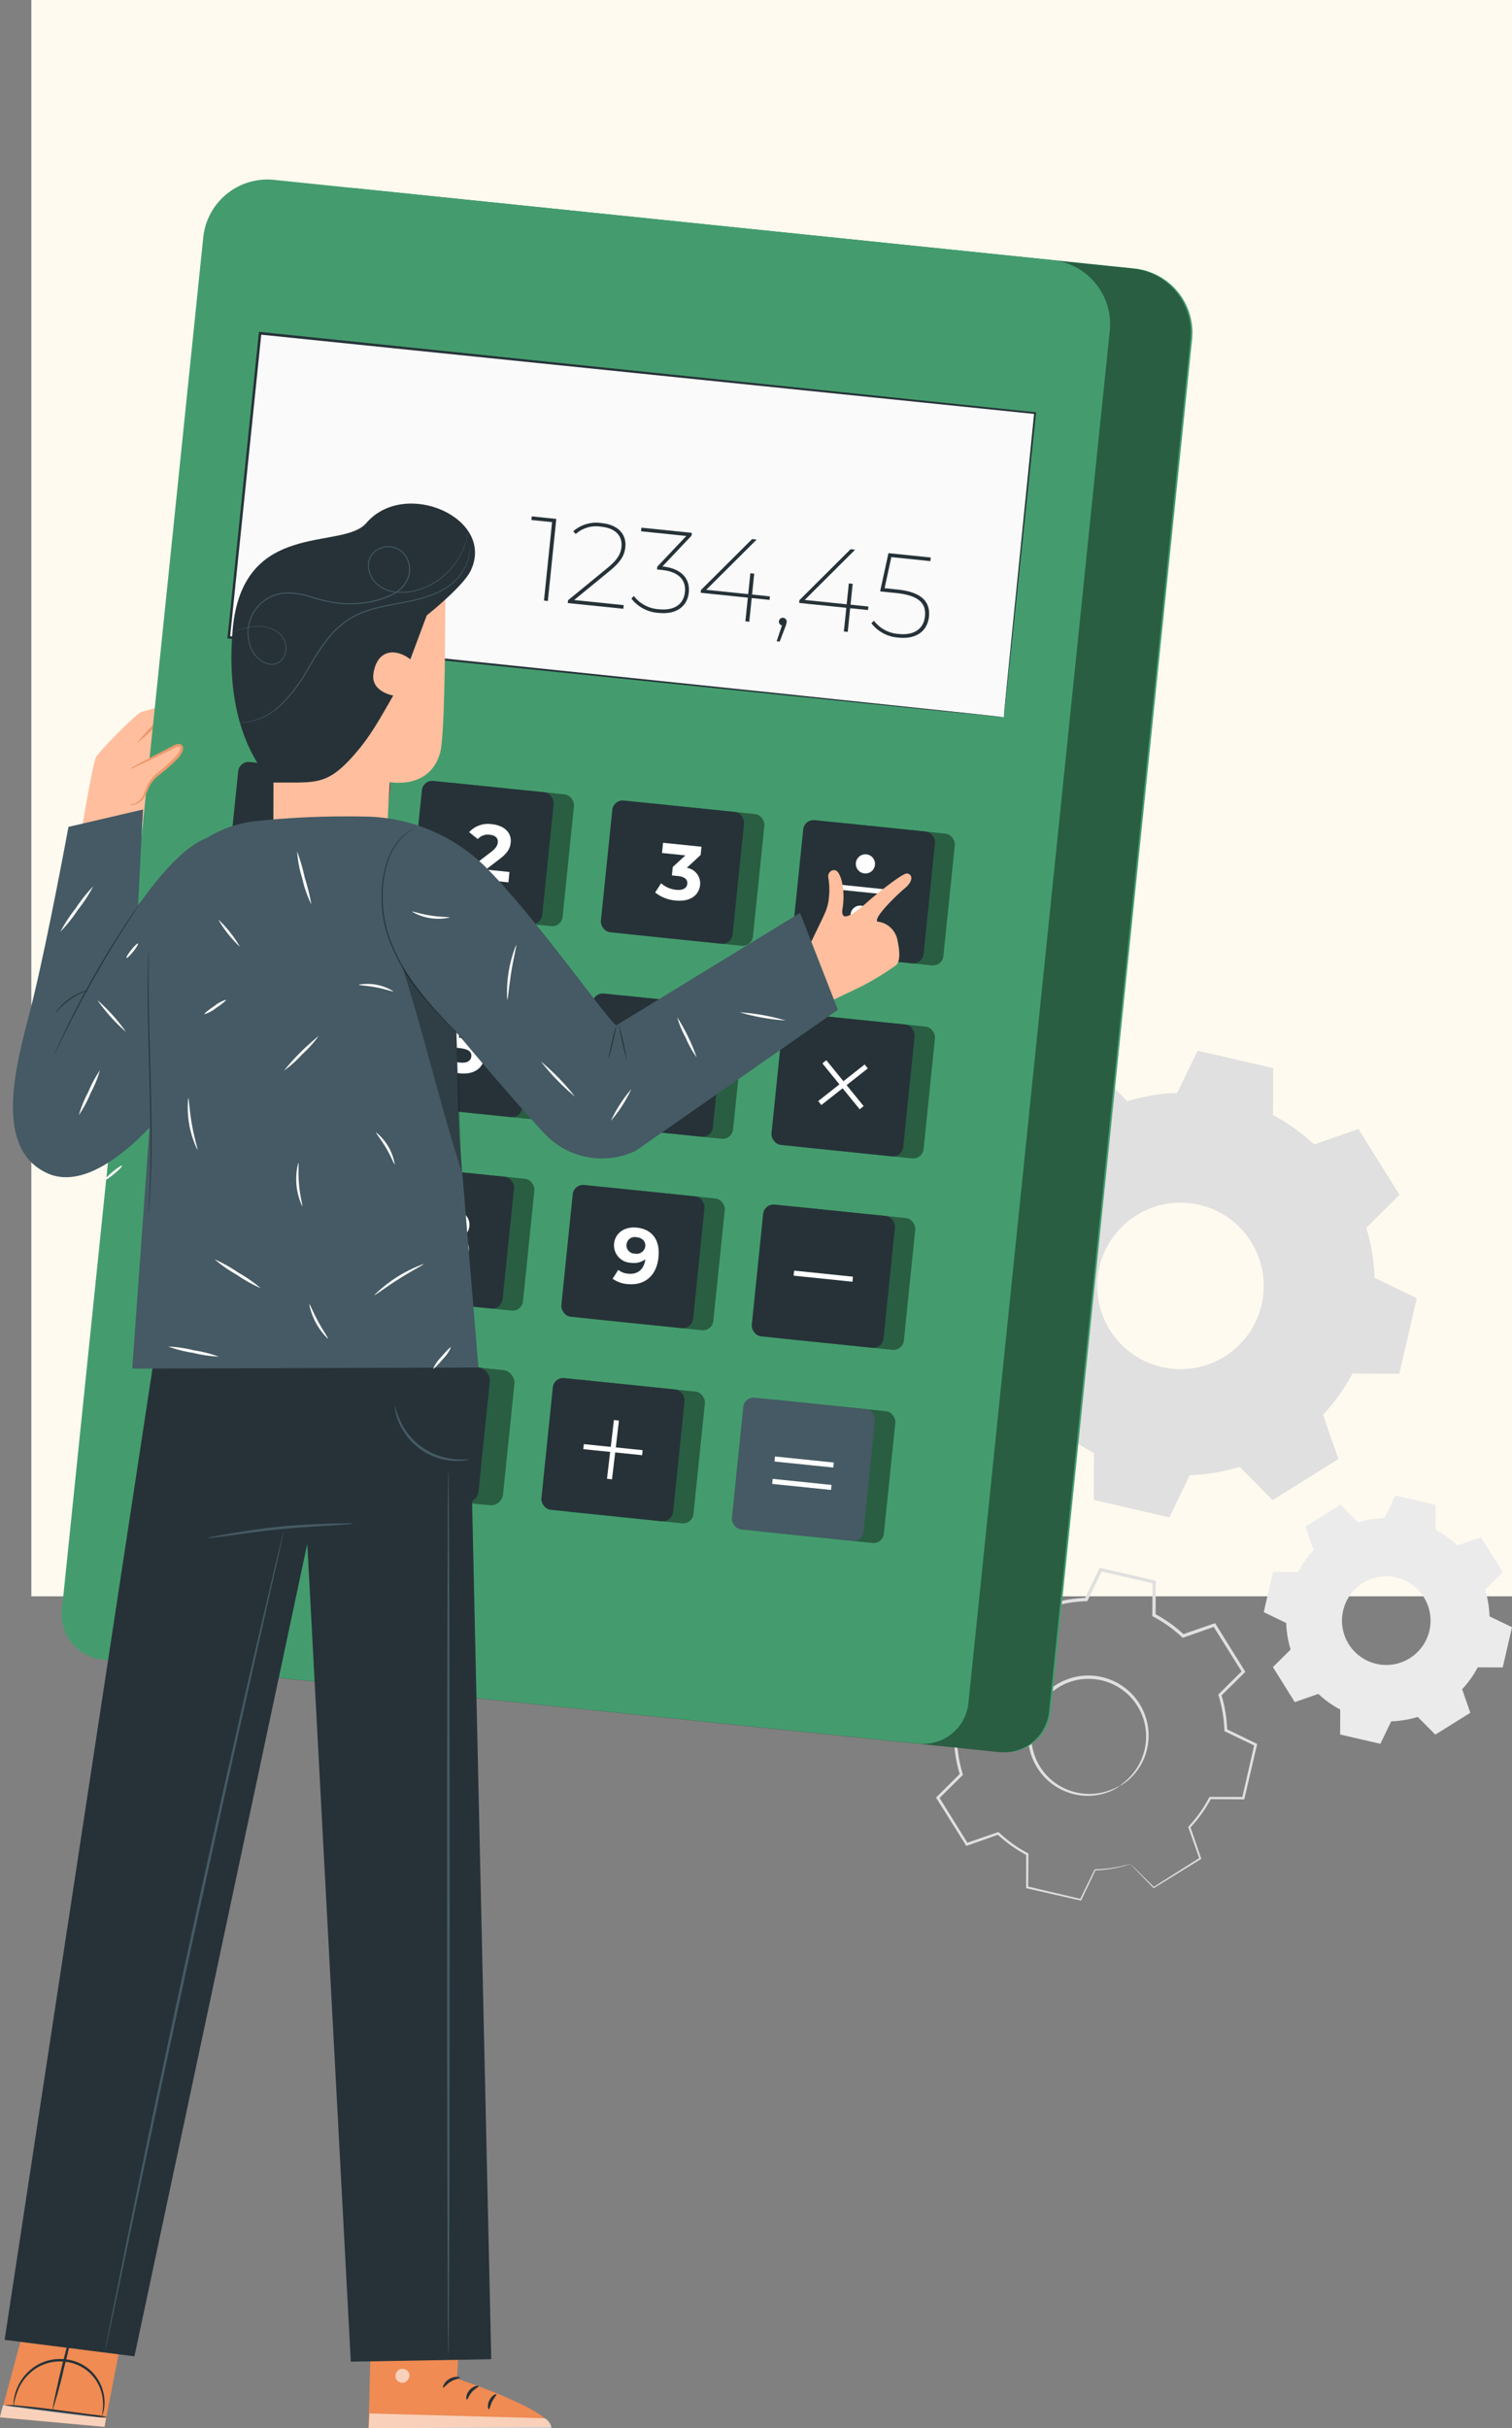 <svg xmlns="http://www.w3.org/2000/svg" width="301.244" height="483.711" viewBox="0 0 301.244 483.711">
  <rect x="0" y="0" width="301.244" height="483.711" fill="#808080" stroke="none"/>
  <g id="Grupo_980568" data-name="Grupo 980568" transform="translate(-1118.756 -24968.133)">
    <rect id="Rectángulo_306863" data-name="Rectángulo 306863" width="295" height="318" transform="translate(1125 24968.133)" fill="#fffaef"/>
    <g id="Grupo_960060" data-name="Grupo 960060" transform="translate(981.99 25046.02)">
      <g id="Background_Complete" data-name="Background Complete" transform="translate(320.828 131.421)">
        <g id="Grupo_959813" data-name="Grupo 959813">
          <g id="Grupo_959807" data-name="Grupo 959807">
            <g id="Grupo_959801" data-name="Grupo 959801" transform="translate(0 102.995)">
              <g id="Grupo_959788" data-name="Grupo 959788" transform="translate(0.358 0.386)">
                <g id="Grupo_959787" data-name="Grupo 959787">
                  <g id="Grupo_959786" data-name="Grupo 959786">
                    <g id="Grupo_959785" data-name="Grupo 959785">
                      <g id="Grupo_959784" data-name="Grupo 959784">
                        <path id="Trazado_631229" data-name="Trazado 631229" d="M361.975,264.436a26.874,26.874,0,0,1-7.03,1.171l-2.875,5.95-10.653-2.464.03-6.609a26.761,26.761,0,0,1-5.8-4.14l-6.238,2.175-5.79-9.276,4.692-4.65a26.722,26.722,0,0,1-1.17-7.032l-5.951-2.875,2.463-10.652,6.609.029a26.812,26.812,0,0,1,4.141-5.8l-2.175-6.238,9.276-5.792,4.65,4.693a26.757,26.757,0,0,1,7.031-1.171l2.876-5.951,10.653,2.464-.031,6.61a26.811,26.811,0,0,1,5.8,4.14l6.238-2.174,5.791,9.275-4.693,4.65a26.69,26.69,0,0,1,1.171,7.032l5.951,2.875-2.463,10.652-6.61-.03a26.819,26.819,0,0,1-4.14,5.8l2.174,6.237-9.275,5.79-4.651-4.691Zm-2.122-15.544a11.729,11.729,0,1,0-16.162-3.738A11.728,11.728,0,0,0,359.853,248.892Z" transform="translate(-321.186 -205.802)" fill="none"/>
                      </g>
                    </g>
                  </g>
                </g>
              </g>
              <g id="Grupo_959794" data-name="Grupo 959794" transform="translate(20.773 21.471)">
                <g id="Grupo_959793" data-name="Grupo 959793">
                  <g id="Grupo_959792" data-name="Grupo 959792">
                    <g id="Grupo_959791" data-name="Grupo 959791">
                      <g id="Grupo_959790" data-name="Grupo 959790">
                        <g id="Grupo_959789" data-name="Grupo 959789">
                          <path id="Trazado_631230" data-name="Trazado 631230" d="M359.853,248.892a8.855,8.855,0,0,1-2.584,1.331,11.673,11.673,0,0,1-7.862-.1,11.817,11.817,0,0,1-4.6-3.054,12.01,12.01,0,0,1-2.932-5.617,12.029,12.029,0,0,1,.574-6.972,11.967,11.967,0,0,1,12.093-7.55,12.02,12.02,0,0,1,6.518,2.546,12,12,0,0,1,3.759,5.1,11.812,11.812,0,0,1,.724,5.472,11.681,11.681,0,0,1-3.363,7.108,8.846,8.846,0,0,1-2.329,1.736c-.049-.067.873-.575,2.14-1.918a11.689,11.689,0,0,0,3.078-6.97,11.454,11.454,0,0,0-4.392-10.04,11.45,11.45,0,0,0-6.185-2.376,11.363,11.363,0,0,0-11.43,7.136,11.462,11.462,0,0,0-.58,6.6,11.461,11.461,0,0,0,7.091,8.355,11.693,11.693,0,0,0,7.614.3C358.952,249.425,359.814,248.819,359.853,248.892Z" transform="translate(-341.601 -226.887)" fill="#e0e0e0"/>
                        </g>
                      </g>
                    </g>
                  </g>
                </g>
              </g>
              <g id="Grupo_959800" data-name="Grupo 959800">
                <g id="Grupo_959799" data-name="Grupo 959799">
                  <g id="Grupo_959798" data-name="Grupo 959798">
                    <g id="Grupo_959797" data-name="Grupo 959797">
                      <g id="Grupo_959796" data-name="Grupo 959796">
                        <g id="Grupo_959795" data-name="Grupo 959795">
                          <path id="Trazado_631231" data-name="Trazado 631231" d="M361.975,264.436a2.38,2.38,0,0,1,.307.275c.221.213.517.5.9.87l3.522,3.47-.134-.015,9.241-5.844-.07.2c-.667-1.887-1.407-3.984-2.2-6.228l-.04-.112.083-.089a26.762,26.762,0,0,0,4.089-5.771l.061-.118h.135l6.609.011-.234.186c.768-3.356,1.583-6.918,2.439-10.657l.143.3-5.957-2.864-.151-.072-.006-.169a26.6,26.6,0,0,0-1.17-6.956l-.052-.167.125-.125L384.3,225.9l-.043.372c-1.823-2.911-3.788-6.05-5.8-9.268l.369.13-6.236,2.179-.182.064-.142-.132a26.648,26.648,0,0,0-5.736-4.085l-.174-.092v-.2c.008-2.07.017-4.328.026-6.609l.255.323-10.653-2.46.376-.181c-.908,1.88-1.887,3.909-2.874,5.952l-.089.184-.2.006a26.515,26.515,0,0,0-6.937,1.155h-.005c-.151-.037.337.086-.339-.084l-.005,0-.009-.009-.018-.018-.037-.037-.073-.074-.147-.148-.292-.295-.585-.59-1.166-1.177-2.318-2.34.417.048L332.4,214.3l.138-.392,2.172,6.239.066.189-.137.146a26.5,26.5,0,0,0-4.094,5.729l-.092.174h-.2l-6.609-.034.314-.248q-1.268,5.453-2.474,10.649l-.167-.349,5.947,2.883.165.08,0,.182a26.53,26.53,0,0,0,1.147,6.955l.052.169-.125.124-4.7,4.642.041-.347,5.77,9.287-.3-.107,6.243-2.159.139-.048.106.1a26.7,26.7,0,0,0,5.742,4.121l.119.063v.133c-.019,2.4-.036,4.565-.052,6.609l-.154-.2L352.1,271.41l-.17.082c1.163-2.37,2.118-4.313,2.913-5.932l.029-.06.065,0a27.8,27.8,0,0,0,5.316-.653l1.29-.311a2.623,2.623,0,0,1,.428-.1,3.493,3.493,0,0,1-.413.152c-.28.088-.7.221-1.279.365a25.908,25.908,0,0,1-5.335.762l.094-.061-2.836,5.969-.052.108-.118-.027-10.664-2.417-.154-.035v-.16c0-2.044.005-4.207.007-6.609l.118.2a27.031,27.031,0,0,1-5.865-4.159l.244.052-6.232,2.189-.194.068-.11-.175-5.808-9.264-.119-.189.159-.158,4.684-4.658-.073.293a27.037,27.037,0,0,1-1.194-7.108l.17.262-5.954-2.868-.223-.107.056-.242q1.2-5.2,2.453-10.654l.057-.249h.257l6.608.025-.289.173a27.111,27.111,0,0,1,4.188-5.876l-.071.334q-1.077-3.087-2.177-6.236l-.088-.252.226-.141,9.274-5.794.228-.142.189.191,2.318,2.339,1.166,1.177.585.59.293.295.146.148.073.074.037.037.018.018.009.009.005,0c-.676-.169-.187-.047-.337-.085h.005a27.126,27.126,0,0,1,7.113-1.183l-.291.189,2.877-5.95.116-.241.26.06,10.652,2.469.257.06,0,.263c-.011,2.281-.023,4.539-.034,6.609l-.173-.289a27.312,27.312,0,0,1,5.869,4.194l-.324-.069,6.24-2.167.237-.082.132.212c2.006,3.223,3.964,6.367,5.779,9.282l.127.2-.17.169-4.7,4.642.073-.291a27.083,27.083,0,0,1,1.171,7.108l-.157-.241c2.078,1.008,4.105,1.993,5.945,2.887l.192.092-.049.206c-.873,3.736-1.7,7.293-2.488,10.646l-.044.187h-.191l-6.609-.049.2-.117a27.053,27.053,0,0,1-4.192,5.835l.042-.2,2.149,6.246.045.13-.116.071-9.308,5.736-.074.046-.059-.061-3.41-3.52-.873-.918A3.39,3.39,0,0,1,361.975,264.436Z" transform="translate(-320.828 -205.416)" fill="#e0e0e0"/>
                        </g>
                      </g>
                    </g>
                  </g>
                </g>
              </g>
            </g>
            <g id="Grupo_959806" data-name="Grupo 959806" transform="translate(5.245)">
              <g id="Grupo_959805" data-name="Grupo 959805">
                <g id="Grupo_959804" data-name="Grupo 959804">
                  <g id="Grupo_959803" data-name="Grupo 959803">
                    <g id="Grupo_959802" data-name="Grupo 959802">
                      <path id="Trazado_631232" data-name="Trazado 631232" d="M383.746,185.324a37.917,37.917,0,0,1-9.941,1.655l-4.064,8.414-15.062-3.485.042-9.343a37.9,37.9,0,0,1-8.206-5.854l-8.821,3.074-8.185-13.114,6.633-6.575a37.86,37.86,0,0,1-1.655-9.943l-8.414-4.065,3.484-15.06,9.344.041a37.884,37.884,0,0,1,5.855-8.205l-3.075-8.82,13.115-8.188,6.575,6.635a37.8,37.8,0,0,1,9.941-1.655l4.066-8.415L390.44,105.9l-.043,9.345a38,38,0,0,1,8.2,5.853l8.82-3.073,8.187,13.115-6.634,6.574a37.815,37.815,0,0,1,1.655,9.943l8.415,4.065-3.484,15.061-9.345-.042a37.879,37.879,0,0,1-5.854,8.205l3.074,8.819-13.114,8.187-6.576-6.633Zm-3-21.977a16.584,16.584,0,1,0-22.85-5.286A16.585,16.585,0,0,0,380.745,163.347Z" transform="translate(-326.073 -102.421)" fill="#e0e0e0" fill-rule="evenodd"/>
                    </g>
                  </g>
                </g>
              </g>
            </g>
          </g>
          <g id="Grupo_959812" data-name="Grupo 959812" transform="translate(67.722 88.613)">
            <g id="Grupo_959811" data-name="Grupo 959811">
              <g id="Grupo_959810" data-name="Grupo 959810">
                <g id="Grupo_959809" data-name="Grupo 959809">
                  <g id="Grupo_959808" data-name="Grupo 959808">
                    <path id="Trazado_631233" data-name="Trazado 631233" d="M419.232,235.138a20.189,20.189,0,0,1-5.289.881l-2.162,4.476-8.013-1.854.022-4.971a20.143,20.143,0,0,1-4.365-3.114l-4.693,1.636-4.355-6.977,3.529-3.5a20.112,20.112,0,0,1-.88-5.29l-4.476-2.162,1.853-8.012,4.971.021a20.188,20.188,0,0,1,3.115-4.364l-1.636-4.692,6.977-4.357,3.5,3.53a20.1,20.1,0,0,1,5.289-.88l2.163-4.477,8.013,1.854-.023,4.971a20.2,20.2,0,0,1,4.365,3.114l4.692-1.635,4.356,6.977-3.53,3.5a20.115,20.115,0,0,1,.881,5.29l4.476,2.163-1.853,8.012-4.972-.022a20.157,20.157,0,0,1-3.114,4.365l1.635,4.692-6.976,4.355-3.5-3.529Zm-1.6-11.692a8.823,8.823,0,1,0-12.156-2.811A8.822,8.822,0,0,0,417.635,223.446Z" transform="translate(-388.55 -191.034)" fill="#ebebeb" fill-rule="evenodd"/>
                  </g>
                </g>
              </g>
            </g>
          </g>
        </g>
      </g>
      <g id="Character" transform="translate(136.765 -42.128)">
        <g id="Grupo_960049" data-name="Grupo 960049">
          <g id="Grupo_959815" data-name="Grupo 959815" transform="translate(15.703 103.481)">
            <path id="Trazado_631234" data-name="Trazado 631234" d="M152.355,161.176s2.743-16.429,3.4-17.68,8.228-8.931,9.12-9.09,12.831-3.905,12.17-2.043-9.033,4.375-9.033,4.375l-.795,1s7.155-2.328,8.934-2.269c1.638.055,1.929,1.756.65,2.246s-7.588,2.328-7.822,2.723,7.023-1.679,7.933-1.64c1.227.052,2.117,1.606.864,2.132-.739.311-7.754,1.921-7.754,1.921a61.643,61.643,0,0,1,6.515-.507c1.08.292.988,1.6-.2,1.915-.815.216-5.1.4-6.19.691,0,0-.809.693-.78,2.863s-2.79,7.952-2.79,7.952Z" transform="translate(-152.355 -131.846)" fill="#ffbe9d"/>
            <g id="Grupo_959814" data-name="Grupo 959814" transform="translate(11.617 0.55)">
              <path id="Trazado_631235" data-name="Trazado 631235" d="M176.948,132.4a6.02,6.02,0,0,1-1.756,1.526,14.256,14.256,0,0,1-2.235,1.226c-.888.333-1.874.672-2.907,1.03l-2.2.746.119-.073a35.117,35.117,0,0,1-4.074,3.779,34.418,34.418,0,0,1,3.689-4.133l.044-.047.075-.026,2.175-.762,2.894-.98a17.615,17.615,0,0,0,2.216-1.085C176.2,132.89,176.892,132.334,176.948,132.4Z" transform="translate(-163.888 -132.392)" fill="#eb996e"/>
            </g>
          </g>
          <g id="Grupo_959909" data-name="Grupo 959909" transform="translate(12.285)">
            <path id="Trazado_631236" data-name="Trazado 631236" d="M335.973,342.377l-162.6-16.75a9.053,9.053,0,0,1-8.077-9.933L193.458,42.334A12.859,12.859,0,0,1,207.567,30.86L362.594,46.83a12.859,12.859,0,0,1,11.473,14.109L345.906,334.3A9.052,9.052,0,0,1,335.973,342.377Z" transform="translate(-148.843 -29.101)" fill="#449c6e"/>
            <path id="Trazado_631237" data-name="Trazado 631237" d="M335.973,342.377l-162.6-16.75a9.053,9.053,0,0,1-8.077-9.933L193.458,42.334A12.859,12.859,0,0,1,207.567,30.86L362.594,46.83a12.859,12.859,0,0,1,11.473,14.109L345.906,334.3A9.052,9.052,0,0,1,335.973,342.377Z" transform="translate(-149.177 -29.101)" opacity="0.4"/>
            <g id="Grupo_959908" data-name="Grupo 959908">
              <g id="Grupo_959816" data-name="Grupo 959816">
                <path id="Trazado_631238" data-name="Trazado 631238" d="M319.686,340.7l-162.6-16.75a9.051,9.051,0,0,1-8.076-9.933L177.171,40.656a12.857,12.857,0,0,1,14.108-11.473l155.026,15.97a12.859,12.859,0,0,1,11.473,14.109L329.618,332.622A9.051,9.051,0,0,1,319.686,340.7Z" transform="translate(-148.962 -29.114)" fill="#449c6e"/>
              </g>
              <g id="Grupo_959817" data-name="Grupo 959817" transform="translate(26.773 231.155)">
                <rect id="Rectángulo_307109" data-name="Rectángulo 307109" width="61.239" height="27.055" rx="2.42" transform="translate(2.772 0) rotate(5.882)" fill="#449c6e"/>
              </g>
              <g id="Grupo_959818" data-name="Grupo 959818" transform="translate(27.773 231.155)" opacity="0.4">
                <rect id="Rectángulo_307110" data-name="Rectángulo 307110" width="61.239" height="27.055" rx="2.42" transform="translate(1.772 0) rotate(5.882)"/>
              </g>
              <g id="Grupo_959822" data-name="Grupo 959822" transform="translate(33.018 30.34)">
                <g id="Grupo_959819" data-name="Grupo 959819" transform="translate(0.276 0.288)">
                  <rect id="Rectángulo_307111" data-name="Rectángulo 307111" width="60.89" height="155.227" transform="translate(0 60.57) rotate(-84.118)" fill="#fafafa"/>
                </g>
                <g id="Grupo_959821" data-name="Grupo 959821">
                  <g id="Grupo_959820" data-name="Grupo 959820">
                    <path id="Trazado_631239" data-name="Trazado 631239" d="M336.427,136s.026-.373.093-1.081.17-1.765.3-3.136c.274-2.758.676-6.81,1.195-12.035,1.053-10.444,2.577-25.567,4.467-44.337l.163.2L188.24,59.784h-.01l.287-.234c-2.186,21.183-4.3,41.65-6.25,60.568l-.225-.276,110.652,11.517,32.135,3.381,8.605.919,2.227.245c.5.057.766.095.766.095s-.245-.015-.737-.06l-2.2-.211-8.558-.85-32.092-3.235-110.846-11.3-.25-.026.025-.25c1.946-18.919,4.05-39.387,6.229-60.571l.027-.261.261.027h.01L342.685,75.248l.181.018-.019.181c-1.979,18.808-3.574,33.962-4.676,44.427-.555,5.2-.986,9.238-1.28,11.986q-.222,2.032-.338,3.1C336.475,135.653,336.427,136,336.427,136Z" transform="translate(-181.741 -59.234)" fill="#263238"/>
                  </g>
                </g>
              </g>
              <g id="Grupo_959827" data-name="Grupo 959827" transform="translate(32.679 115.822)">
                <g id="Grupo_959823" data-name="Grupo 959823" transform="translate(4.053 0.417)">
                  <rect id="Rectángulo_307112" data-name="Rectángulo 307112" width="26.385" height="26.385" rx="2.082" transform="translate(2.704 0) rotate(5.882)" fill="#e8505b"/>
                </g>
                <g id="Grupo_959824" data-name="Grupo 959824" transform="translate(4.053 0.417)" opacity="0.4">
                  <rect id="Rectángulo_307113" data-name="Rectángulo 307113" width="26.385" height="26.385" rx="2.082" transform="translate(2.704 0) rotate(5.882)"/>
                </g>
                <g id="Grupo_959825" data-name="Grupo 959825" transform="translate(0 0)">
                  <rect id="Rectángulo_307114" data-name="Rectángulo 307114" width="26.385" height="26.385" rx="2.082" transform="matrix(0.995, 0.102, -0.102, 0.995, 2.704, 0)" fill="#263238"/>
                </g>
                <g id="Grupo_959826" data-name="Grupo 959826" transform="translate(11.974 8.59)">
                  <path id="Trazado_631240" data-name="Trazado 631240" d="M198.22,153.111l-1.127,10.938-2.531-.261.918-8.906-2.187-.226.208-2.031Z" transform="translate(-193.292 -152.625)" fill="#fff"/>
                </g>
              </g>
              <g id="Grupo_959832" data-name="Grupo 959832" transform="translate(69.278 119.592)">
                <g id="Grupo_959828" data-name="Grupo 959828" transform="translate(4.053 0.418)">
                  <rect id="Rectángulo_307115" data-name="Rectángulo 307115" width="26.385" height="26.385" rx="2.082" transform="matrix(0.995, 0.102, -0.102, 0.995, 2.704, 0)" fill="#449c6e"/>
                </g>
                <g id="Grupo_959829" data-name="Grupo 959829" transform="translate(4.053 0.418)" opacity="0.4">
                  <rect id="Rectángulo_307116" data-name="Rectángulo 307116" width="26.385" height="26.385" rx="2.082" transform="matrix(0.995, 0.102, -0.102, 0.995, 2.704, 0)"/>
                </g>
                <g id="Grupo_959830" data-name="Grupo 959830" transform="translate(0 0)">
                  <rect id="Rectángulo_307117" data-name="Rectángulo 307117" width="26.385" height="26.385" rx="2.082" transform="matrix(0.995, 0.102, -0.102, 0.995, 2.704, 0)" fill="#263238"/>
                </g>
                <g id="Grupo_959831" data-name="Grupo 959831" transform="translate(11.463 8.803)">
                  <path id="Trazado_631241" data-name="Trazado 631241" d="M237.6,166.135l-.213,2.063-8.266-.852.169-1.64,4.631-3.551c1.063-.822,1.292-1.367,1.347-1.9.089-.86-.453-1.421-1.609-1.54a2.692,2.692,0,0,0-2.38.861l-1.72-1.379a5.106,5.106,0,0,1,4.553-1.583c2.437.251,3.934,1.669,3.73,3.653-.11,1.063-.507,2-2.184,3.265l-2.761,2.116Z" transform="translate(-229.118 -156.579)" fill="#fff"/>
                </g>
              </g>
              <g id="Grupo_959837" data-name="Grupo 959837" transform="translate(107.218 123.5)">
                <g id="Grupo_959833" data-name="Grupo 959833" transform="translate(4.053 0.417)">
                  <rect id="Rectángulo_307118" data-name="Rectángulo 307118" width="26.385" height="26.385" rx="2.082" transform="translate(2.704 0) rotate(5.882)" fill="#449c6e"/>
                </g>
                <g id="Grupo_959834" data-name="Grupo 959834" transform="translate(4.053 0.417)" opacity="0.4">
                  <rect id="Rectángulo_307119" data-name="Rectángulo 307119" width="26.385" height="26.385" rx="2.082" transform="translate(2.704 0) rotate(5.882)"/>
                </g>
                <g id="Grupo_959835" data-name="Grupo 959835" transform="translate(0 0)">
                  <rect id="Rectángulo_307120" data-name="Rectángulo 307120" width="26.385" height="26.385" rx="2.082" transform="translate(2.704 0) rotate(5.882)" fill="#263238"/>
                </g>
                <g id="Grupo_959836" data-name="Grupo 959836" transform="translate(11.033 8.633)">
                  <path id="Trazado_631242" data-name="Trazado 631242" d="M275.3,168.725c-.19,1.844-1.786,3.385-4.894,3.065a7.572,7.572,0,0,1-4.052-1.6l1.185-1.836a5.343,5.343,0,0,0,3.024,1.306c1.265.13,2.1-.305,2.192-1.2.085-.828-.471-1.406-1.909-1.554l-1.156-.119.171-1.673,2.514-2.315-4.657-.479.21-2.032,7.656.789-.169,1.641-2.759,2.559A3.122,3.122,0,0,1,275.3,168.725Z" transform="translate(-266.357 -160.291)" fill="#fff"/>
                </g>
              </g>
              <g id="Grupo_959845" data-name="Grupo 959845" transform="translate(145.251 127.409)">
                <g id="Grupo_959838" data-name="Grupo 959838" transform="translate(3.961 0.417)">
                  <rect id="Rectángulo_307121" data-name="Rectángulo 307121" width="26.385" height="26.385" rx="2.082" transform="translate(2.704 0) rotate(5.882)" fill="#449c6e"/>
                </g>
                <g id="Grupo_959839" data-name="Grupo 959839" transform="translate(3.961 0.417)" opacity="0.4">
                  <rect id="Rectángulo_307122" data-name="Rectángulo 307122" width="26.385" height="26.385" rx="2.082" transform="translate(2.704 0) rotate(5.882)"/>
                </g>
                <g id="Grupo_959840" data-name="Grupo 959840" transform="translate(0 0)">
                  <rect id="Rectángulo_307123" data-name="Rectángulo 307123" width="26.385" height="26.385" rx="2.082" transform="matrix(0.995, 0.102, -0.102, 0.995, 2.704, 0)" fill="#263238"/>
                </g>
                <g id="Grupo_959844" data-name="Grupo 959844" transform="translate(8.449 7.021)">
                  <g id="Grupo_959841" data-name="Grupo 959841" transform="translate(0 5.916)">
                    <rect id="Rectángulo_307124" data-name="Rectángulo 307124" width="1.008" height="11.782" transform="translate(0 1.002) rotate(-84.118)" fill="#fff"/>
                  </g>
                  <g id="Grupo_959842" data-name="Grupo 959842" transform="translate(4.528)">
                    <path id="Trazado_631243" data-name="Trazado 631243" d="M309.854,164.677a1.91,1.91,0,1,1-1.7-2.1A1.909,1.909,0,0,1,309.854,164.677Z" transform="translate(-306.044 -162.571)" fill="#fff"/>
                  </g>
                  <g id="Grupo_959843" data-name="Grupo 959843" transform="translate(3.475 10.22)">
                    <path id="Trazado_631244" data-name="Trazado 631244" d="M308.809,174.823a1.91,1.91,0,1,1-1.7-2.1A1.91,1.91,0,0,1,308.809,174.823Z" transform="translate(-304.999 -172.717)" fill="#fff"/>
                  </g>
                </g>
              </g>
              <g id="Grupo_959850" data-name="Grupo 959850" transform="translate(28.719 154.269)">
                <g id="Grupo_959846" data-name="Grupo 959846" transform="translate(4.053 0.417)">
                  <rect id="Rectángulo_307125" data-name="Rectángulo 307125" width="26.385" height="26.385" rx="2.082" transform="matrix(0.995, 0.102, -0.102, 0.995, 2.704, 0)" fill="#e8505b"/>
                </g>
                <g id="Grupo_959847" data-name="Grupo 959847" transform="translate(4.053 0.417)" opacity="0.4">
                  <rect id="Rectángulo_307126" data-name="Rectángulo 307126" width="26.385" height="26.385" rx="2.082" transform="matrix(0.995, 0.102, -0.102, 0.995, 2.704, 0)"/>
                </g>
                <g id="Grupo_959848" data-name="Grupo 959848" transform="translate(0 0)">
                  <rect id="Rectángulo_307127" data-name="Rectángulo 307127" width="26.385" height="26.385" rx="2.082" transform="matrix(0.995, 0.102, -0.102, 0.995, 2.704, 0)" fill="#263238"/>
                </g>
                <g id="Grupo_959849" data-name="Grupo 959849" transform="translate(9.064 8.892)">
                  <path id="Trazado_631245" data-name="Trazado 631245" d="M196.612,200.248l-1.782-.184-.237,2.3-2.468-.255.236-2.3-5.891-.607.175-1.7,5.872-6.405,2.655.273-5.459,6.086,2.938.3.21-2.047,2.391.247L195.043,198l1.782.183Z" transform="translate(-186.471 -191.094)" fill="#fff"/>
                </g>
              </g>
              <g id="Grupo_959855" data-name="Grupo 959855" transform="translate(65.317 158.039)">
                <g id="Grupo_959851" data-name="Grupo 959851" transform="translate(4.053 0.417)">
                  <rect id="Rectángulo_307128" data-name="Rectángulo 307128" width="26.385" height="26.385" rx="2.082" transform="translate(2.704 0) rotate(5.882)" fill="#449c6e"/>
                </g>
                <g id="Grupo_959852" data-name="Grupo 959852" transform="translate(4.053 0.417)" opacity="0.4">
                  <rect id="Rectángulo_307129" data-name="Rectángulo 307129" width="26.385" height="26.385" rx="2.082" transform="translate(2.704 0) rotate(5.882)"/>
                </g>
                <g id="Grupo_959853" data-name="Grupo 959853" transform="translate(0 0)">
                  <rect id="Rectángulo_307130" data-name="Rectángulo 307130" width="26.385" height="26.385" rx="2.082" transform="translate(2.704 0) rotate(5.882)" fill="#263238"/>
                </g>
                <g id="Grupo_959854" data-name="Grupo 959854" transform="translate(9.903 8.603)">
                  <path id="Trazado_631246" data-name="Trazado 631246" d="M232.609,202.806c-.2,1.938-1.8,3.479-4.921,3.157a7.6,7.6,0,0,1-4.051-1.6l1.2-1.834a5.282,5.282,0,0,0,3.007,1.3c1.265.131,2.1-.32,2.193-1.212.089-.859-.416-1.48-2.4-1.683l-2.8-.289,1.2-6.1,6.672.687-.209,2.031-4.564-.469-.386,2.06.891.092C231.677,199.283,232.807,200.869,232.609,202.806Z" transform="translate(-223.637 -194.55)" fill="#fff"/>
                </g>
              </g>
              <g id="Grupo_959860" data-name="Grupo 959860" transform="translate(103.258 161.948)">
                <g id="Grupo_959856" data-name="Grupo 959856" transform="translate(4.053 0.417)">
                  <rect id="Rectángulo_307131" data-name="Rectángulo 307131" width="26.385" height="26.385" rx="2.082" transform="translate(2.704 0) rotate(5.882)" fill="#449c6e"/>
                </g>
                <g id="Grupo_959857" data-name="Grupo 959857" transform="translate(4.053 0.417)" opacity="0.4">
                  <rect id="Rectángulo_307132" data-name="Rectángulo 307132" width="26.385" height="26.385" rx="2.082" transform="translate(2.704 0) rotate(5.882)"/>
                </g>
                <g id="Grupo_959858" data-name="Grupo 959858" transform="translate(0 0)">
                  <rect id="Rectángulo_307133" data-name="Rectángulo 307133" width="26.385" height="26.385" rx="2.082" transform="matrix(0.995, 0.102, -0.102, 0.995, 2.704, 0)" fill="#263238"/>
                </g>
                <g id="Grupo_959859" data-name="Grupo 959859" transform="translate(10.746 8.856)">
                  <path id="Trazado_631247" data-name="Trazado 631247" d="M271.036,206.747c-.23,2.235-2.2,3.453-4.516,3.214-3.015-.31-4.695-2.394-4.331-5.926.39-3.78,2.887-5.656,6.186-5.315a5.94,5.94,0,0,1,2.968,1.064l-1.129,1.763a3.625,3.625,0,0,0-1.991-.759c-1.827-.188-3.111.77-3.4,2.856a3.71,3.71,0,0,1,2.8-.691A3.488,3.488,0,0,1,271.036,206.747Zm-2.466-.128a1.657,1.657,0,0,0-1.691-1.831,1.721,1.721,0,0,0-2.06,1.445c-.1.938.538,1.7,1.756,1.823A1.644,1.644,0,0,0,268.571,206.619Z" transform="translate(-262.14 -198.681)" fill="#fff"/>
                </g>
              </g>
              <g id="Grupo_959867" data-name="Grupo 959867" transform="translate(141.198 165.856)">
                <g id="Grupo_959861" data-name="Grupo 959861" transform="translate(4.053 0.418)">
                  <rect id="Rectángulo_307134" data-name="Rectángulo 307134" width="26.385" height="26.385" rx="2.082" transform="matrix(0.995, 0.102, -0.102, 0.995, 2.704, 0)" fill="#449c6e"/>
                </g>
                <g id="Grupo_959862" data-name="Grupo 959862" transform="translate(4.053 0.418)" opacity="0.4">
                  <rect id="Rectángulo_307135" data-name="Rectángulo 307135" width="26.385" height="26.385" rx="2.082" transform="matrix(0.995, 0.102, -0.102, 0.995, 2.704, 0)"/>
                </g>
                <g id="Grupo_959863" data-name="Grupo 959863" transform="translate(0 0)">
                  <rect id="Rectángulo_307136" data-name="Rectángulo 307136" width="26.385" height="26.385" rx="2.082" transform="matrix(0.995, 0.102, -0.102, 0.995, 2.704, 0)" fill="#263238"/>
                </g>
                <g id="Grupo_959866" data-name="Grupo 959866" transform="translate(9.537 9.587)">
                  <g id="Grupo_959864" data-name="Grupo 959864" transform="translate(0 0.845)">
                    <rect id="Rectángulo_307137" data-name="Rectángulo 307137" width="11.782" height="1.007" transform="matrix(0.785, -0.619, 0.619, 0.785, 0, 7.296)" fill="#fff"/>
                  </g>
                  <g id="Grupo_959865" data-name="Grupo 959865" transform="translate(0.83 0)">
                    <rect id="Rectángulo_307138" data-name="Rectángulo 307138" width="1.007" height="11.782" transform="matrix(0.776, -0.631, 0.631, 0.776, 0, 0.635)" fill="#fff"/>
                  </g>
                </g>
              </g>
              <g id="Grupo_959872" data-name="Grupo 959872" transform="translate(24.79 192.404)">
                <g id="Grupo_959868" data-name="Grupo 959868" transform="translate(4.053 0.417)">
                  <rect id="Rectángulo_307139" data-name="Rectángulo 307139" width="26.385" height="26.385" rx="2.082" transform="matrix(0.995, 0.102, -0.102, 0.995, 2.704, 0)" fill="#e8505b"/>
                </g>
                <g id="Grupo_959869" data-name="Grupo 959869" transform="translate(4.053 0.417)" opacity="0.4">
                  <rect id="Rectángulo_307140" data-name="Rectángulo 307140" width="26.385" height="26.385" rx="2.082" transform="matrix(0.995, 0.102, -0.102, 0.995, 2.704, 0)"/>
                </g>
                <g id="Grupo_959870" data-name="Grupo 959870" transform="translate(0 0)">
                  <rect id="Rectángulo_307141" data-name="Rectángulo 307141" width="26.385" height="26.385" rx="2.082" transform="matrix(0.995, 0.102, -0.102, 0.995, 2.704, 0)" fill="#263238"/>
                </g>
                <g id="Grupo_959871" data-name="Grupo 959871" transform="translate(9.48 8.352)">
                  <path id="Trazado_631248" data-name="Trazado 631248" d="M192.146,229.32l-.168,1.641-5.022,8.878-2.75-.283,4.836-8.471-3.624-.374-.183,1.781-2.25-.232.4-3.844Z" transform="translate(-182.984 -228.416)" fill="#fff"/>
                </g>
              </g>
              <g id="Grupo_959877" data-name="Grupo 959877" transform="translate(61.388 196.174)">
                <g id="Grupo_959873" data-name="Grupo 959873" transform="translate(4.053 0.418)">
                  <rect id="Rectángulo_307142" data-name="Rectángulo 307142" width="26.385" height="26.385" rx="2.082" transform="matrix(0.995, 0.102, -0.102, 0.995, 2.704, 0)" fill="#449c6e"/>
                </g>
                <g id="Grupo_959874" data-name="Grupo 959874" transform="translate(4.053 0.418)" opacity="0.4">
                  <rect id="Rectángulo_307143" data-name="Rectángulo 307143" width="26.385" height="26.385" rx="2.082" transform="matrix(0.995, 0.102, -0.102, 0.995, 2.704, 0)"/>
                </g>
                <g id="Grupo_959875" data-name="Grupo 959875" transform="translate(0 0)">
                  <rect id="Rectángulo_307144" data-name="Rectángulo 307144" width="26.385" height="26.385" rx="2.082" transform="translate(2.704 0) rotate(5.882)" fill="#263238"/>
                </g>
                <g id="Grupo_959876" data-name="Grupo 959876" transform="translate(10.501 8.747)">
                  <path id="Trazado_631249" data-name="Trazado 631249" d="M229.567,241.02c-.213,2.063-2.19,3.17-4.97,2.884s-4.46-1.771-4.248-3.833a2.8,2.8,0,0,1,1.922-2.408,2.538,2.538,0,0,1-1.034-2.38c.2-1.922,2.042-2.948,4.526-2.693,2.516.259,4.11,1.64,3.912,3.562a2.554,2.554,0,0,1-1.513,2.117A2.784,2.784,0,0,1,229.567,241.02Zm-2.554-.341c.1-.969-.636-1.645-1.9-1.776-1.25-.129-2.092.385-2.193,1.354s.618,1.659,1.869,1.788C226.053,242.175,226.914,241.647,227.013,240.679Zm-3.273-5.027c-.086.828.519,1.411,1.549,1.518,1.049.108,1.772-.338,1.857-1.167.089-.859-.545-1.445-1.577-1.552C224.556,234.345,223.829,234.792,223.741,235.651Z" transform="translate(-220.331 -232.552)" fill="#fff"/>
                </g>
              </g>
              <g id="Grupo_959882" data-name="Grupo 959882" transform="translate(99.329 200.083)">
                <g id="Grupo_959878" data-name="Grupo 959878" transform="translate(4.053 0.417)">
                  <rect id="Rectángulo_307145" data-name="Rectángulo 307145" width="26.385" height="26.385" rx="2.082" transform="translate(2.704 0) rotate(5.882)" fill="#449c6e"/>
                </g>
                <g id="Grupo_959879" data-name="Grupo 959879" transform="translate(4.053 0.417)" opacity="0.4">
                  <rect id="Rectángulo_307146" data-name="Rectángulo 307146" width="26.385" height="26.385" rx="2.082" transform="translate(2.704 0) rotate(5.882)"/>
                </g>
                <g id="Grupo_959880" data-name="Grupo 959880" transform="translate(0 0)">
                  <rect id="Rectángulo_307147" data-name="Rectángulo 307147" width="26.385" height="26.385" rx="2.082" transform="matrix(0.995, 0.102, -0.102, 0.995, 2.704, 0)" fill="#263238"/>
                </g>
                <g id="Grupo_959881" data-name="Grupo 959881" transform="translate(10.439 8.685)">
                  <path id="Trazado_631250" data-name="Trazado 631250" d="M267.073,242.327c-.389,3.78-2.871,5.657-6.184,5.315a5.885,5.885,0,0,1-2.954-1.062l1.129-1.763a3.564,3.564,0,0,0,1.99.757c1.812.186,3.112-.77,3.406-2.871a3.759,3.759,0,0,1-2.819.7,3.488,3.488,0,0,1-3.416-3.794c.231-2.234,2.2-3.453,4.517-3.214C265.773,236.712,267.438,238.8,267.073,242.327Zm-2.631-2.2c.1-.937-.536-1.7-1.739-1.821a1.654,1.654,0,1,0-.305,3.27A1.706,1.706,0,0,0,264.442,240.128Z" transform="translate(-257.935 -236.371)" fill="#fff"/>
                </g>
              </g>
              <g id="Grupo_959888" data-name="Grupo 959888" transform="translate(137.27 203.991)">
                <g id="Grupo_959883" data-name="Grupo 959883" transform="translate(4.053 0.417)">
                  <rect id="Rectángulo_307148" data-name="Rectángulo 307148" width="26.385" height="26.385" rx="2.082" transform="matrix(0.995, 0.102, -0.102, 0.995, 2.704, 0)" fill="#449c6e"/>
                </g>
                <g id="Grupo_959884" data-name="Grupo 959884" transform="translate(4.053 0.417)" opacity="0.4">
                  <rect id="Rectángulo_307149" data-name="Rectángulo 307149" width="26.385" height="26.385" rx="2.082" transform="matrix(0.995, 0.102, -0.102, 0.995, 2.704, 0)"/>
                </g>
                <g id="Grupo_959885" data-name="Grupo 959885" transform="translate(0 0)">
                  <rect id="Rectángulo_307150" data-name="Rectángulo 307150" width="26.385" height="26.385" rx="2.082" transform="matrix(0.995, 0.102, -0.102, 0.995, 2.704, 0)" fill="#263238"/>
                </g>
                <g id="Grupo_959887" data-name="Grupo 959887" transform="translate(8.563 13.371)">
                  <g id="Grupo_959886" data-name="Grupo 959886" transform="translate(0 0)">
                    <rect id="Rectángulo_307151" data-name="Rectángulo 307151" width="1.008" height="11.782" transform="translate(0 1.002) rotate(-84.123)" fill="#fff"/>
                  </g>
                </g>
              </g>
              <g id="Grupo_959892" data-name="Grupo 959892" transform="translate(95.366 238.55)">
                <g id="Grupo_959889" data-name="Grupo 959889" transform="translate(4.053 0.417)">
                  <rect id="Rectángulo_307152" data-name="Rectángulo 307152" width="26.385" height="26.385" rx="2.082" transform="translate(2.704 0) rotate(5.882)" fill="#449c6e"/>
                </g>
                <g id="Grupo_959890" data-name="Grupo 959890" transform="translate(4.053 0.417)" opacity="0.4">
                  <rect id="Rectángulo_307153" data-name="Rectángulo 307153" width="26.385" height="26.385" rx="2.082" transform="translate(2.704 0) rotate(5.882)"/>
                </g>
                <g id="Grupo_959891" data-name="Grupo 959891" transform="translate(0 0)">
                  <rect id="Rectángulo_307154" data-name="Rectángulo 307154" width="26.385" height="26.385" rx="2.082" transform="translate(2.704 0) rotate(5.882)" fill="#263238"/>
                </g>
              </g>
              <g id="Grupo_959901" data-name="Grupo 959901" transform="translate(133.307 242.459)">
                <g id="Grupo_959893" data-name="Grupo 959893" transform="translate(4.053 0.417)">
                  <rect id="Rectángulo_307155" data-name="Rectángulo 307155" width="26.385" height="26.385" rx="2.082" transform="translate(2.704 0) rotate(5.882)" fill="#449c6e"/>
                </g>
                <g id="Grupo_959894" data-name="Grupo 959894" transform="translate(4.053 0.417)" opacity="0.4">
                  <rect id="Rectángulo_307156" data-name="Rectángulo 307156" width="26.385" height="26.385" rx="2.082" transform="translate(2.704 0) rotate(5.882)"/>
                </g>
                <g id="Grupo_959895" data-name="Grupo 959895" transform="translate(0 0)">
                  <rect id="Rectángulo_307157" data-name="Rectángulo 307157" width="26.385" height="26.385" rx="2.082" transform="matrix(0.995, 0.102, -0.102, 0.995, 2.704, 0)" fill="#455a64"/>
                </g>
                <g id="Grupo_959900" data-name="Grupo 959900" transform="translate(8.253 11.925)">
                  <g id="Grupo_959897" data-name="Grupo 959897" transform="translate(0.459 0)">
                    <g id="Grupo_959896" data-name="Grupo 959896" transform="translate(0)">
                      <rect id="Rectángulo_307158" data-name="Rectángulo 307158" width="1.007" height="11.781" transform="translate(0 1.001) rotate(-84.125)" fill="#fff"/>
                    </g>
                  </g>
                  <g id="Grupo_959899" data-name="Grupo 959899" transform="translate(0 4.461)">
                    <g id="Grupo_959898" data-name="Grupo 959898" transform="translate(0 0)">
                      <rect id="Rectángulo_307159" data-name="Rectángulo 307159" width="1.007" height="11.781" transform="translate(0 1.001) rotate(-84.125)" fill="#fff"/>
                    </g>
                  </g>
                </g>
              </g>
              <g id="Grupo_959902" data-name="Grupo 959902" transform="translate(19.416 230.397)">
                <rect id="Rectángulo_307160" data-name="Rectángulo 307160" width="63.687" height="27.055" rx="2.5" transform="matrix(0.995, 0.102, -0.102, 0.995, 2.772, 0)" fill="#263238"/>
              </g>
              <g id="Grupo_959903" data-name="Grupo 959903" transform="translate(50.075 241.146)">
                <path id="Trazado_631251" data-name="Trazado 631251" d="M198.723,273.716c.372-3.61,2.584-5.452,5.27-5.175,2.7.279,4.477,2.53,4.106,6.139s-2.567,5.452-5.271,5.173C200.142,279.577,198.352,277.324,198.723,273.716Zm6.829.7c.256-2.485-.514-3.606-1.78-3.737-1.249-.128-2.229.813-2.486,3.3s.513,3.606,1.762,3.734C204.315,277.845,205.3,276.9,205.553,274.419Z" transform="translate(-198.675 -268.514)" fill="#fff"/>
              </g>
              <g id="Grupo_959906" data-name="Grupo 959906" transform="translate(103.929 247.116)">
                <g id="Grupo_959904" data-name="Grupo 959904" transform="translate(4.722 0)">
                  <rect id="Rectángulo_307161" data-name="Rectángulo 307161" width="11.782" height="1.006" transform="translate(0 11.701) rotate(-83.269)" fill="#fff"/>
                </g>
                <g id="Grupo_959905" data-name="Grupo 959905" transform="translate(0 4.806)">
                  <rect id="Rectángulo_307162" data-name="Rectángulo 307162" width="1.007" height="11.783" transform="translate(0 1.001) rotate(-84.121)" fill="#fff"/>
                </g>
              </g>
              <g id="Grupo_959907" data-name="Grupo 959907" transform="translate(93.594 67.109)">
                <path id="Trazado_631252" data-name="Trazado 631252" d="M246.835,96.24l-1.684,16.353-.772-.08,1.611-15.629-4.112-.424.075-.723Z" transform="translate(-241.878 -95.737)" fill="#263238"/>
                <path id="Trazado_631253" data-name="Trazado 631253" d="M260.216,113.409l-.075.724-11.073-1.14.058-.561,7.735-6.333c2.216-1.8,2.76-2.95,2.9-4.282.225-2.173-1.149-3.731-4-4.025a6.07,6.07,0,0,0-5.11,1.458l-.483-.569a6.95,6.95,0,0,1,5.69-1.61c3.132.322,4.95,2.139,4.678,4.779-.158,1.542-.788,2.847-3.159,4.774l-7.04,5.769Z" transform="translate(-241.826 -95.728)" fill="#263238"/>
                <path id="Trazado_631254" data-name="Trazado 631254" d="M273.085,110.889c-.28,2.711-2.393,4.428-5.99,4.058a7.394,7.394,0,0,1-5.443-2.852l.478-.518a6.811,6.811,0,0,0,5.016,2.642c3.13.322,4.925-1.052,5.167-3.411.245-2.383-1.187-4.064-4.645-4.421l-.912-.094.058-.561,5.777-6.11-9.018-.929.075-.724L273.694,99l-.058.561-5.8,6.131C271.665,106.092,273.366,108.155,273.085,110.889Z" transform="translate(-241.734 -95.721)" fill="#263238"/>
                <path id="Trazado_631255" data-name="Trazado 631255" d="M289.074,112.341l-3.551-.366-.487,4.719-.771-.08.486-4.719-9.392-.968.058-.56L285.6,100.225l.911.095-10.05,10.013,8.363.861.428-4.158.772.08-.428,4.158,3.551.366Z" transform="translate(-241.634 -95.704)" fill="#263238"/>
                <path id="Trazado_631256" data-name="Trazado 631256" d="M292.382,116.64a4.47,4.47,0,0,1-.23.849l-1.164,3.045-.607-.062,1.058-3.15a.784.784,0,0,1-.6-.841.766.766,0,0,1,.849-.691A.782.782,0,0,1,292.382,116.64Z" transform="translate(-241.524 -95.591)" fill="#263238"/>
                <path id="Trazado_631257" data-name="Trazado 631257" d="M308.554,114.348,305,113.982l-.486,4.719-.772-.08.487-4.719-9.392-.968.058-.56,10.182-10.142.912.094-10.051,10.013,8.364.862.428-4.158.771.08-.427,4.158,3.551.366Z" transform="translate(-241.492 -95.69)" fill="#263238"/>
                <path id="Trazado_631258" data-name="Trazado 631258" d="M320.588,115.687c-.274,2.663-2.332,4.529-6.046,4.146a7.412,7.412,0,0,1-5.42-2.849l.5-.515a6.758,6.758,0,0,0,4.993,2.64c3.2.329,4.939-1.192,5.177-3.5.26-2.523-1.082-4.173-5.755-4.654l-3.177-.327,1.66-7.62,8.433.869-.076.723-7.778-.8-1.347,6.189,2.523.261C319.277,110.759,320.886,112.79,320.588,115.687Z" transform="translate(-241.388 -95.684)" fill="#263238"/>
              </g>
            </g>
          </g>
          <g id="Grupo_960046" data-name="Grupo 960046" transform="translate(0 64.553)">
            <g id="Grupo_960043" data-name="Grupo 960043">
              <g id="Grupo_960042" data-name="Grupo 960042">
                <g id="Grupo_959928" data-name="Grupo 959928" transform="translate(0 357.559)">
                  <g id="Grupo_959921" data-name="Grupo 959921" transform="translate(0 0)">
                    <g id="Grupo_959920" data-name="Grupo 959920">
                      <g id="Grupo_959912" data-name="Grupo 959912">
                        <g id="Grupo_959911" data-name="Grupo 959911">
                          <g id="Grupo_959910" data-name="Grupo 959910">
                            <path id="Trazado_631259" data-name="Trazado 631259" d="M143.169,448.17l-6.4,23.68,20.814,1.9,4.375-22.543Z" transform="translate(-136.765 -448.17)" fill="#ef8b53"/>
                          </g>
                        </g>
                      </g>
                      <g id="Grupo_959916" data-name="Grupo 959916" transform="translate(0.791 21.209)">
                        <g id="Grupo_959915" data-name="Grupo 959915">
                          <g id="Grupo_959914" data-name="Grupo 959914">
                            <g id="Grupo_959913" data-name="Grupo 959913">
                              <path id="Trazado_631260" data-name="Trazado 631260" d="M158.178,471.667a14.689,14.689,0,0,1-3.048-.1c-1.876-.151-4.459-.437-7.3-.8l-7.275-.976a17.2,17.2,0,0,1-3-.52,14.825,14.825,0,0,1,3.047.112c1.876.155,4.458.444,7.3.809l7.274.97A17.29,17.29,0,0,1,158.178,471.667Z" transform="translate(-137.551 -469.225)" fill="#263238"/>
                            </g>
                          </g>
                        </g>
                      </g>
                      <g id="Grupo_959919" data-name="Grupo 959919" transform="translate(0 21.231)" opacity="0.6">
                        <g id="Grupo_959918" data-name="Grupo 959918">
                          <g id="Grupo_959917" data-name="Grupo 959917">
                            <path id="Trazado_631261" data-name="Trazado 631261" d="M136.765,471.7l20.814,1.9.337-1.736-20.549-2.612-.58,2.213" transform="translate(-136.765 -469.248)" fill="#fff"/>
                          </g>
                        </g>
                      </g>
                    </g>
                  </g>
                  <g id="Grupo_959924" data-name="Grupo 959924" transform="translate(10.328 4.597)">
                    <g id="Grupo_959923" data-name="Grupo 959923">
                      <g id="Grupo_959922" data-name="Grupo 959922">
                        <path id="Trazado_631262" data-name="Trazado 631262" d="M147.031,470.762a176.654,176.654,0,0,1,4.433-18.028,88.278,88.278,0,0,1-1.979,9.074A88.372,88.372,0,0,1,147.031,470.762Z" transform="translate(-147.018 -452.734)" fill="#263238"/>
                      </g>
                    </g>
                  </g>
                  <g id="Grupo_959927" data-name="Grupo 959927" transform="translate(2.695 12.064)">
                    <g id="Grupo_959926" data-name="Grupo 959926">
                      <g id="Grupo_959925" data-name="Grupo 959925">
                        <path id="Trazado_631263" data-name="Trazado 631263" d="M157.014,471.579a10.017,10.017,0,0,0,.047-4.4,8.765,8.765,0,0,0-2.277-4.121,8.516,8.516,0,0,0-5.181-2.379,8.867,8.867,0,0,0-5.574,1.266,9.652,9.652,0,0,0-3.241,3.444,12.31,12.31,0,0,0-1.313,4.223c-.017,0-.027-.108-.03-.314a6.263,6.263,0,0,1,.048-.9,9.464,9.464,0,0,1,.991-3.171,9.712,9.712,0,0,1,3.3-3.66,9.165,9.165,0,0,1,5.864-1.373A8.584,8.584,0,0,1,157.4,467.1a8.217,8.217,0,0,1,.007,3.324,5.538,5.538,0,0,1-.256.866C157.076,471.487,157.029,471.585,157.014,471.579Z" transform="translate(-139.441 -460.146)" fill="#263238"/>
                      </g>
                    </g>
                  </g>
                </g>
                <g id="Grupo_959957" data-name="Grupo 959957" transform="translate(73.436 354.266)">
                  <g id="Grupo_959948" data-name="Grupo 959948">
                    <g id="Grupo_959930" data-name="Grupo 959930">
                      <g id="Grupo_959929" data-name="Grupo 959929">
                        <path id="Trazado_631264" data-name="Trazado 631264" d="M228.5,445.5l-1.235,18.648s18.56,6.16,18.667,9.628l-36.264.263L210.4,444.9Z" transform="translate(-209.67 -444.901)" fill="#ef8b53"/>
                      </g>
                    </g>
                    <g id="Grupo_959933" data-name="Grupo 959933" transform="translate(5.338 17.282)" opacity="0.6">
                      <g id="Grupo_959932" data-name="Grupo 959932">
                        <g id="Grupo_959931" data-name="Grupo 959931">
                          <path id="Trazado_631265" data-name="Trazado 631265" d="M216.068,462.11a1.482,1.482,0,0,0-1.075,1.659,1.424,1.424,0,0,0,1.635,1.079,1.561,1.561,0,0,0,1.128-1.762,1.477,1.477,0,0,0-1.824-.935" transform="translate(-214.97 -462.058)" fill="#fff"/>
                        </g>
                      </g>
                    </g>
                    <g id="Grupo_959935" data-name="Grupo 959935" transform="translate(0 26.202)" opacity="0.6">
                      <g id="Grupo_959934" data-name="Grupo 959934">
                        <path id="Trazado_631266" data-name="Trazado 631266" d="M209.67,473.846l.189-2.933,34.91.963a2.509,2.509,0,0,1,1.35,1.97Z" transform="translate(-209.67 -470.913)" fill="#fff"/>
                      </g>
                    </g>
                    <g id="Grupo_959938" data-name="Grupo 959938" transform="translate(14.826 18.896)">
                      <g id="Grupo_959937" data-name="Grupo 959937">
                        <g id="Grupo_959936" data-name="Grupo 959936">
                          <path id="Trazado_631267" data-name="Trazado 631267" d="M227.752,463.842c-.011.176-.9.23-1.787.773-.9.52-1.374,1.272-1.535,1.2-.162-.039.134-1.089,1.221-1.728S227.8,463.681,227.752,463.842Z" transform="translate(-224.389 -463.66)" fill="#263238"/>
                        </g>
                      </g>
                    </g>
                    <g id="Grupo_959941" data-name="Grupo 959941" transform="translate(19.468 20.687)">
                      <g id="Grupo_959940" data-name="Grupo 959940">
                        <g id="Grupo_959939" data-name="Grupo 959939">
                          <path id="Trazado_631268" data-name="Trazado 631268" d="M231.472,465.517c.036.172-.739.45-1.364,1.181-.645.712-.821,1.517-1,1.5-.167.022-.258-1.017.535-1.911S231.474,465.347,231.472,465.517Z" transform="translate(-228.998 -465.438)" fill="#263238"/>
                        </g>
                      </g>
                    </g>
                    <g id="Grupo_959944" data-name="Grupo 959944" transform="translate(23.772 22.366)">
                      <g id="Grupo_959943" data-name="Grupo 959943">
                        <g id="Grupo_959942" data-name="Grupo 959942">
                          <path id="Trazado_631269" data-name="Trazado 631269" d="M233.462,470.119c-.162.033-.381-.858.1-1.814s1.323-1.316,1.393-1.166c.1.149-.457.653-.842,1.443C233.712,469.362,233.639,470.107,233.462,470.119Z" transform="translate(-233.27 -467.106)" fill="#263238"/>
                        </g>
                      </g>
                    </g>
                    <g id="Grupo_959947" data-name="Grupo 959947" transform="translate(14.226 14.107)">
                      <g id="Grupo_959946" data-name="Grupo 959946">
                        <g id="Grupo_959945" data-name="Grupo 959945">
                          <path id="Trazado_631270" data-name="Trazado 631270" d="M227.566,459.6c-.079.158-.883-.11-1.886-.073-1,.017-1.792.329-1.88.175-.1-.131.681-.764,1.862-.791S227.658,459.459,227.566,459.6Z" transform="translate(-223.793 -458.906)" fill="#263238"/>
                        </g>
                      </g>
                    </g>
                  </g>
                  <g id="Grupo_959950" data-name="Grupo 959950" transform="translate(0.559 3.914)" opacity="0.3">
                    <g id="Grupo_959949" data-name="Grupo 959949">
                      <path id="Trazado_631271" data-name="Trazado 631271" d="M228.249,449.162l-.216,3.323-17.808-.7.068-3Z" transform="translate(-210.225 -448.786)"/>
                    </g>
                  </g>
                  <g id="Grupo_959953" data-name="Grupo 959953" transform="translate(12.732 7.972)">
                    <g id="Grupo_959952" data-name="Grupo 959952">
                      <g id="Grupo_959951" data-name="Grupo 959951">
                        <path id="Trazado_631272" data-name="Trazado 631272" d="M227.757,455.873a3.4,3.4,0,0,1-1.815-.064,8.141,8.141,0,0,1-1.882-.641,8.519,8.519,0,0,1-1.025-.584,2.229,2.229,0,0,1-.535-.443.774.774,0,0,1-.053-.945.974.974,0,0,1,.788-.381,2.331,2.331,0,0,1,.678.115,6.4,6.4,0,0,1,2.758,1.57c.817.8,1.084,1.474,1.022,1.506-.082.056-.474-.51-1.31-1.179a7.245,7.245,0,0,0-1.592-.961,6.758,6.758,0,0,0-1.032-.354c-.381-.112-.707-.125-.811.043-.037.063-.043.09.034.2a1.791,1.791,0,0,0,.393.323,9.448,9.448,0,0,0,.943.577,10.059,10.059,0,0,0,1.735.726A12.45,12.45,0,0,1,227.757,455.873Z" transform="translate(-222.309 -452.815)" fill="#263238"/>
                      </g>
                    </g>
                  </g>
                  <g id="Grupo_959956" data-name="Grupo 959956" transform="translate(17.514 5.56)">
                    <g id="Grupo_959955" data-name="Grupo 959955">
                      <g id="Grupo_959954" data-name="Grupo 959954">
                        <path id="Trazado_631273" data-name="Trazado 631273" d="M227.484,456.137a2.9,2.9,0,0,1-.425-1.768,5.87,5.87,0,0,1,.8-3.067,1.5,1.5,0,0,1,1.186-.881.848.848,0,0,1,.743.529,2.476,2.476,0,0,1,.166.671,4.041,4.041,0,0,1-.036,1.223,4.168,4.168,0,0,1-.832,1.851c-.736.918-1.482,1.107-1.495,1.047-.056-.091.571-.414,1.14-1.3a4.171,4.171,0,0,0,.626-1.688,3.746,3.746,0,0,0,0-1.051c-.045-.387-.18-.7-.325-.667-.18-.008-.5.273-.654.575a6.045,6.045,0,0,0-.478.97,6.5,6.5,0,0,0-.407,1.8C227.413,455.445,227.582,456.113,227.484,456.137Z" transform="translate(-227.058 -450.421)" fill="#263238"/>
                      </g>
                    </g>
                  </g>
                </g>
                <g id="Grupo_959958" data-name="Grupo 959958" transform="translate(2.58 60.942)">
                  <path id="Trazado_631274" data-name="Trazado 631274" d="M150.386,157.167s-3.93,21.457-7.088,34.441c-2.453,10.082-8.806,28.983,2.688,34.474s26.949-16.664,26.949-16.664l6.559-50.5c-4.569.854-9.741,6.148-15.25,13.936l1-19.156Z" transform="translate(-139.327 -153.7)" fill="#455a64"/>
                </g>
                <g id="Grupo_959959" data-name="Grupo 959959" transform="translate(160.196 73.019)">
                  <path id="Trazado_631275" data-name="Trazado 631275" d="M307.413,188.775l-6.048,2.883-5.563-8.729,3.253-6.74c.309-.626.64-1.327.986-2.132a9.214,9.214,0,0,0,.717-2.964,14.06,14.06,0,0,0-.1-3.793c-.3-1.124.889-2.046,1.7-1.39s1.71,3.734,1.11,7.447,3.724-.227,5.325-1.633,6.75-5.522,7.559-5.362c1.186.236,1.153,1.583-.476,2.95-1.65,1.384-6.239,5.817-5.479,6.644l.036,0a4.545,4.545,0,0,1,3.946,3.528c.411,1.829.744,4.354-.284,5.187A59.756,59.756,0,0,1,307.413,188.775Z" transform="translate(-295.802 -165.69)" fill="#ffbe9d"/>
                </g>
                <g id="Grupo_959967" data-name="Grupo 959967" transform="translate(46.101)">
                  <g id="Grupo_959962" data-name="Grupo 959962">
                    <g id="Grupo_959960" data-name="Grupo 959960" transform="translate(8.353 8.232)">
                      <path id="Trazado_631276" data-name="Trazado 631276" d="M190.986,107.832l-.16,52.492,22.52,1.075L214,148.63s8,1.589,10.063-5.84c1.319-4.745.989-41.418.989-41.418Z" transform="translate(-190.826 -101.372)" fill="#ffbe9d"/>
                    </g>
                    <g id="Grupo_959961" data-name="Grupo 959961">
                      <path id="Trazado_631277" data-name="Trazado 631277" d="M230.194,106.608c-1.517,3.137-8.74,8.876-8.74,8.876l-3.263,8.744c-2.835-2.219-6.64-2.092-7.361,2.889-.52,3.6,3.955,4.327,3.955,4.327-2.6,4.433-4.372,8.019-8.164,12.236-4.106,4.563-6.405,5.023-10.858,5.1h-4.91s-10.046-8.395-8.06-30.5,21.862-15.658,26.607-21.182C217.126,88.094,235.257,96.136,230.194,106.608Z" transform="translate(-182.533 -93.199)" fill="#263238"/>
                    </g>
                  </g>
                  <g id="Grupo_959964" data-name="Grupo 959964" transform="translate(1.376 8.445)">
                    <g id="Grupo_959963" data-name="Grupo 959963">
                      <path id="Trazado_631278" data-name="Trazado 631278" d="M183.9,136.7s.218-.007.629,0a9.813,9.813,0,0,0,1.782-.2,12.74,12.74,0,0,0,5.769-3.054,32.172,32.172,0,0,0,5.848-7.826c.953-1.585,1.951-3.26,3.158-4.882a18.708,18.708,0,0,1,4.42-4.4,18.251,18.251,0,0,1,5.741-2.446c1.957-.51,3.879-.822,5.694-1.176,3.622-.668,6.876-1.678,9.094-3.4a9.836,9.836,0,0,0,3.681-5.317,7.584,7.584,0,0,0,.216-1.778c-.021-.41-.022-.628-.022-.628s.029.215.064.627a7.234,7.234,0,0,1-.178,1.8,9.835,9.835,0,0,1-3.671,5.417c-2.235,1.76-5.519,2.792-9.146,3.472-1.818.359-3.736.675-5.679,1.184a18.11,18.11,0,0,0-5.675,2.422,18.6,18.6,0,0,0-4.374,4.354c-1.2,1.61-2.2,3.276-3.157,4.859a31.93,31.93,0,0,1-5.916,7.837,12.647,12.647,0,0,1-5.85,3.024,9.063,9.063,0,0,1-1.8.166C184.115,136.72,183.9,136.7,183.9,136.7Z" transform="translate(-183.899 -101.583)" fill="#455a64"/>
                    </g>
                  </g>
                  <g id="Grupo_959966" data-name="Grupo 959966" transform="translate(0.216 5.521)">
                    <g id="Grupo_959965" data-name="Grupo 959965">
                      <path id="Trazado_631279" data-name="Trazado 631279" d="M182.748,118.737s.356-.138,1.044-.369a15.14,15.14,0,0,1,3.085-.732,6.991,6.991,0,0,1,4.831,1.044,4.033,4.033,0,0,1,1.723,2.575,3.621,3.621,0,0,1-.992,3.289,2.818,2.818,0,0,1-1.766.71,3.679,3.679,0,0,1-1.924-.516,5.785,5.785,0,0,1-2.574-3.26,8.187,8.187,0,0,1-.2-4.473,7.791,7.791,0,0,1,2.427-4.067,8.1,8.1,0,0,1,4.544-2.034,13.957,13.957,0,0,1,5.176.67,35.727,35.727,0,0,0,5.233,1.255,21.18,21.18,0,0,0,5.52.012,18.232,18.232,0,0,0,5.309-1.468,6.277,6.277,0,0,0,3.559-3.73,4.847,4.847,0,0,0-1.183-4.722,4.142,4.142,0,0,0-4.549-.673,3.44,3.44,0,0,0-1.679,1.572,3.8,3.8,0,0,0-.361,2.225,5.144,5.144,0,0,0,2.292,3.607,7.5,7.5,0,0,0,3.935,1.106,11.787,11.787,0,0,0,3.779-.567,13.628,13.628,0,0,0,5.589-3.4,14.487,14.487,0,0,0,2.888-4.049,15.318,15.318,0,0,0,1.058-2.976c.137-.71.22-1.082.22-1.082s-.054.376-.178,1.092a14.747,14.747,0,0,1-1.025,3,14.426,14.426,0,0,1-2.879,4.1,13.721,13.721,0,0,1-5.628,3.464,11.9,11.9,0,0,1-3.827.587,7.656,7.656,0,0,1-4.027-1.123,5.318,5.318,0,0,1-2.38-3.729,3.982,3.982,0,0,1,.376-2.334,3.628,3.628,0,0,1,1.767-1.662,4.335,4.335,0,0,1,4.769.7,5.043,5.043,0,0,1,1.241,4.923,6.472,6.472,0,0,1-3.666,3.861,18.4,18.4,0,0,1-5.374,1.489,21.366,21.366,0,0,1-5.573-.014,35.857,35.857,0,0,1-5.261-1.263,13.757,13.757,0,0,0-5.1-.669,7.867,7.867,0,0,0-6.63,10.32,5.623,5.623,0,0,0,2.49,3.174,3.513,3.513,0,0,0,1.838.5,2.674,2.674,0,0,0,1.671-.665,3.49,3.49,0,0,0,.961-3.156,3.911,3.911,0,0,0-1.66-2.5,6.93,6.93,0,0,0-4.755-1.059,15.9,15.9,0,0,0-3.081.692C183.113,118.625,182.748,118.737,182.748,118.737Z" transform="translate(-182.748 -98.68)" fill="#455a64"/>
                    </g>
                  </g>
                </g>
                <g id="Grupo_959977" data-name="Grupo 959977" transform="translate(0.918 167.965)">
                  <g id="Grupo_959968" data-name="Grupo 959968">
                    <path id="Trazado_631280" data-name="Trazado 631280" d="M168.228,260.452l-29.98,196.9,24.9,3.161L198.28,295.358l8.846,166.263,26.986-.471-4.474-200.236Z" transform="translate(-137.673 -259.945)" fill="#263238"/>
                    <path id="Trazado_631281" data-name="Trazado 631281" d="M206.652,462.138l-.025-.486-8.644-162.459L163.547,461.074l-25.87-3.284L167.8,259.949l62.335.468,4.5,201.232Zm-8.067-170.609,9.022,169.585,25.994-.454-4.452-199.241-60.485-.456L138.828,456.921l23.926,3.037Z" transform="translate(-137.677 -259.949)" fill="#263238"/>
                  </g>
                  <g id="Grupo_959970" data-name="Grupo 959970" transform="translate(88.157 24.669)">
                    <g id="Grupo_959969" data-name="Grupo 959969">
                      <path id="Trazado_631282" data-name="Trazado 631282" d="M225.459,460.66c-.145,0-.263-39.452-.263-88.106,0-48.671.118-88.115.263-88.115s.262,39.443.262,88.115C225.721,421.208,225.6,460.66,225.459,460.66Z" transform="translate(-225.196 -284.439)" fill="#455a64"/>
                    </g>
                  </g>
                  <g id="Grupo_959972" data-name="Grupo 959972" transform="translate(19.995 36.726)">
                    <g id="Grupo_959971" data-name="Grupo 959971">
                      <path id="Trazado_631283" data-name="Trazado 631283" d="M157.529,459.855a2.8,2.8,0,0,1,.06-.428c.055-.305.131-.719.228-1.248l.926-4.786c.838-4.176,2.044-10.174,3.53-17.575,3.024-14.831,7.306-35.3,12.221-57.866s9.542-42.969,12.963-57.714c1.728-7.348,3.128-13.3,4.1-17.449.495-2.037.88-3.627,1.149-4.736.132-.522.236-.929.312-1.229a2.763,2.763,0,0,1,.123-.415,2.587,2.587,0,0,1-.071.427c-.064.3-.151.714-.262,1.24-.247,1.115-.6,2.713-1.053,4.758-.937,4.155-2.28,10.122-3.939,17.487-3.328,14.766-7.892,35.173-12.812,57.743s-9.255,43.018-12.371,57.83c-1.555,7.386-2.815,13.373-3.694,17.541-.439,2.049-.783,3.649-1.021,4.765l-.279,1.237A2.559,2.559,0,0,1,157.529,459.855Z" transform="translate(-157.527 -296.409)" fill="#455a64"/>
                    </g>
                  </g>
                  <g id="Grupo_959974" data-name="Grupo 959974" transform="translate(40.516 35.185)">
                    <g id="Grupo_959973" data-name="Grupo 959973">
                      <path id="Trazado_631284" data-name="Trazado 631284" d="M206.836,294.932a4.863,4.863,0,0,1-1.138.151l-3.112.22c-2.627.175-6.259.356-10.249.746s-7.587.932-10.2,1.274l-3.094.393a4.869,4.869,0,0,1-1.145.076,4.762,4.762,0,0,1,1.114-.277c.722-.145,1.771-.335,3.069-.558,2.6-.437,6.193-1.029,10.2-1.43s7.651-.514,10.283-.594c1.318-.035,2.383-.054,3.121-.053A4.823,4.823,0,0,1,206.836,294.932Z" transform="translate(-177.9 -294.879)" fill="#455a64"/>
                    </g>
                  </g>
                  <g id="Grupo_959976" data-name="Grupo 959976" transform="translate(77.745 11.868)">
                    <g id="Grupo_959975" data-name="Grupo 959975">
                      <path id="Trazado_631285" data-name="Trazado 631285" d="M229.6,282.315a2.13,2.13,0,0,1-.774.2,10.681,10.681,0,0,1-2.174.1,12.612,12.612,0,0,1-11.115-7.989,10.729,10.729,0,0,1-.6-2.091,2.126,2.126,0,0,1-.061-.8c.093-.019.265,1.1,1,2.742a13.121,13.121,0,0,0,10.8,7.764C228.471,282.415,229.591,282.221,229.6,282.315Z" transform="translate(-214.859 -271.731)" fill="#455a64"/>
                    </g>
                  </g>
                </g>
                <g id="Grupo_960037" data-name="Grupo 960037" transform="translate(15.69 62.309)">
                  <g id="Grupo_959988" data-name="Grupo 959988" transform="translate(10.658)">
                    <g id="Grupo_959979" data-name="Grupo 959979">
                      <g id="Grupo_959978" data-name="Grupo 959978">
                        <path id="Trazado_631286" data-name="Trazado 631286" d="M162.922,265.083l68.972-.223-3.772-45.519c-.418-10.415-.355-11.658-.612-21.274,0,0,9.792,11.838,17.493,20.14a15.688,15.688,0,0,0,18.214,3.493l40.3-28.112-7.547-19.3L259.347,196.7c-1.677-1.043-15.936-21.38-25.789-31.312A34.862,34.862,0,0,0,209.8,155.115a173.653,173.653,0,0,0-22.247.892,23.276,23.276,0,0,0-20.714,21.217c-.714,8.511-.14,18.391-.14,35.185Z" transform="translate(-162.922 -155.058)" fill="#455a64"/>
                      </g>
                    </g>
                    <g id="Grupo_959981" data-name="Grupo 959981" transform="translate(3.091 26.769)">
                      <g id="Grupo_959980" data-name="Grupo 959980">
                        <path id="Trazado_631287" data-name="Trazado 631287" d="M166.142,181.633s.01.183.011.532c0,.408-.006.912-.01,1.524-.019,1.324-.017,3.238,0,5.6.025,4.731.218,11.267.421,18.485s.243,13.766.061,18.5c-.083,2.366-.187,4.28-.3,5.6-.05.61-.092,1.112-.125,1.519-.031.348-.057.529-.057.529s0-.183.015-.532c.023-.407.051-.91.086-1.521.086-1.321.167-3.233.232-5.6.143-4.73.081-11.268-.123-18.488s-.373-13.757-.361-18.491c.005-2.367.026-4.283.071-5.606.02-.612.036-1.116.049-1.524C166.124,181.816,166.142,181.633,166.142,181.633Z" transform="translate(-165.99 -181.633)" fill="#263238"/>
                      </g>
                    </g>
                    <g id="Grupo_959983" data-name="Grupo 959983" transform="translate(94.908 41.782)">
                      <g id="Grupo_959982" data-name="Grupo 959982">
                        <path id="Trazado_631288" data-name="Trazado 631288" d="M257.15,202.914a4.378,4.378,0,0,1,.145-.948c.117-.581.291-1.382.5-2.264s.4-1.677.557-2.249a4.279,4.279,0,0,1,.29-.915,4.477,4.477,0,0,1-.147.953c-.116.581-.29,1.38-.5,2.259s-.4,1.672-.556,2.245A4.417,4.417,0,0,1,257.15,202.914Z" transform="translate(-257.143 -196.538)" fill="#263238"/>
                      </g>
                    </g>
                    <g id="Grupo_959985" data-name="Grupo 959985" transform="translate(96.915 41.422)">
                      <g id="Grupo_959984" data-name="Grupo 959984">
                        <path id="Trazado_631289" data-name="Trazado 631289" d="M260.807,203.482a66.848,66.848,0,0,1-1.665-7.3,67.008,67.008,0,0,1,1.665,7.3Z" transform="translate(-259.136 -196.18)" fill="#263238"/>
                      </g>
                    </g>
                    <g id="Grupo_959987" data-name="Grupo 959987" transform="translate(49.671 2.099)">
                      <g id="Grupo_959986" data-name="Grupo 959986">
                        <path id="Trazado_631290" data-name="Trazado 631290" d="M228.851,199.76s-.135-.115-.378-.347l-1.053-1.021c-.909-.893-2.221-2.189-3.785-3.848a63.311,63.311,0,0,1-5.144-6.136,35.566,35.566,0,0,1-4.679-8.6,24,24,0,0,1-1.542-9.65,19.918,19.918,0,0,1,1.735-7.79,11.454,11.454,0,0,1,3.389-4.167,11.124,11.124,0,0,1,1.227-.808c.291-.168.448-.247.448-.247.021.033-.621.338-1.625,1.119a11.589,11.589,0,0,0-3.306,4.168,19.974,19.974,0,0,0-1.674,7.734,23.992,23.992,0,0,0,1.546,9.568,35.771,35.771,0,0,0,4.639,8.564,65.378,65.378,0,0,0,5.1,6.147c1.548,1.67,2.844,2.981,3.734,3.891l1.025,1.051C228.736,199.626,228.851,199.76,228.851,199.76Z" transform="translate(-212.234 -157.142)" fill="#263238"/>
                      </g>
                    </g>
                  </g>
                  <g id="Grupo_959990" data-name="Grupo 959990" transform="translate(27.779 20.532)">
                    <g id="Grupo_959989" data-name="Grupo 959989">
                      <path id="Trazado_631291" data-name="Trazado 631291" d="M184.251,180.9a23.222,23.222,0,0,1-4.322-5.451,23.154,23.154,0,0,1,4.322,5.451Z" transform="translate(-179.919 -175.441)" fill="#fafafa"/>
                    </g>
                  </g>
                  <g id="Grupo_959992" data-name="Grupo 959992" transform="translate(40.876 43.774)">
                    <g id="Grupo_959991" data-name="Grupo 959991">
                      <path id="Trazado_631292" data-name="Trazado 631292" d="M199.832,198.52a22.806,22.806,0,0,1-3.267,3.63,23,23,0,0,1-3.638,3.261,45.514,45.514,0,0,1,6.9-6.891Z" transform="translate(-192.922 -198.515)" fill="#fafafa"/>
                    </g>
                  </g>
                  <g id="Grupo_959994" data-name="Grupo 959994" transform="translate(59.239 62.962)">
                    <g id="Grupo_959993" data-name="Grupo 959993">
                      <path id="Trazado_631293" data-name="Trazado 631293" d="M214.87,223.912c-.148.045-.7-1.512-1.724-3.246s-2.1-2.989-1.985-3.1a10.336,10.336,0,0,1,3.71,6.342Z" transform="translate(-211.152 -217.564)" fill="#fafafa"/>
                    </g>
                  </g>
                  <g id="Grupo_959996" data-name="Grupo 959996" transform="translate(21.671 56.085)">
                    <g id="Grupo_959995" data-name="Grupo 959995">
                      <path id="Trazado_631294" data-name="Trazado 631294" d="M175.815,221.071A19.459,19.459,0,0,1,174,210.737c.156,0,.206,2.357.714,5.2C175.206,218.784,175.961,221.016,175.815,221.071Z" transform="translate(-173.856 -210.737)" fill="#fafafa"/>
                    </g>
                  </g>
                  <g id="Grupo_959998" data-name="Grupo 959998" transform="translate(43.312 69.023)">
                    <g id="Grupo_959997" data-name="Grupo 959997">
                      <path id="Trazado_631295" data-name="Trazado 631295" d="M196.542,232.22a12.8,12.8,0,0,1-.773-8.638c.155.021-.066,1.963.155,4.339C196.128,230.3,196.691,232.17,196.542,232.22Z" transform="translate(-195.34 -223.582)" fill="#fafafa"/>
                    </g>
                  </g>
                  <g id="Grupo_960000" data-name="Grupo 960000" transform="translate(27.056 88.239)">
                    <g id="Grupo_959999" data-name="Grupo 959999">
                      <path id="Trazado_631296" data-name="Trazado 631296" d="M188.4,248.416a28.126,28.126,0,0,1-4.737-2.651,28.219,28.219,0,0,1-4.459-3.1,28.308,28.308,0,0,1,4.737,2.652A28.371,28.371,0,0,1,188.4,248.416Z" transform="translate(-179.202 -242.658)" fill="#fafafa"/>
                    </g>
                  </g>
                  <g id="Grupo_960002" data-name="Grupo 960002" transform="translate(58.874 89.154)">
                    <g id="Grupo_960001" data-name="Grupo 960001">
                      <path id="Trazado_631297" data-name="Trazado 631297" d="M220.643,243.577c.064.14-2.273,1.3-4.982,3.018s-4.771,3.316-4.869,3.2a27.211,27.211,0,0,1,9.851-6.216Z" transform="translate(-210.789 -243.566)" fill="#fafafa"/>
                    </g>
                  </g>
                  <g id="Grupo_960004" data-name="Grupo 960004" transform="translate(17.823 105.588)">
                    <g id="Grupo_960003" data-name="Grupo 960003">
                      <path id="Trazado_631298" data-name="Trazado 631298" d="M180.1,261.922a25.327,25.327,0,0,1-5.082-.746,25.364,25.364,0,0,1-4.979-1.261,25.259,25.259,0,0,1,5.082.746A25.28,25.28,0,0,1,180.1,261.922Z" transform="translate(-170.036 -259.882)" fill="#fafafa"/>
                    </g>
                  </g>
                  <g id="Grupo_960006" data-name="Grupo 960006" transform="translate(45.895 97.185)">
                    <g id="Grupo_960005" data-name="Grupo 960005">
                      <path id="Trazado_631299" data-name="Trazado 631299" d="M201.664,258.438a13.076,13.076,0,0,1-3.736-6.9c.146-.047.77,1.6,1.8,3.486S201.784,258.342,201.664,258.438Z" transform="translate(-197.904 -251.539)" fill="#fafafa"/>
                    </g>
                  </g>
                  <g id="Grupo_960008" data-name="Grupo 960008" transform="translate(70.603 105.783)">
                    <g id="Grupo_960007" data-name="Grupo 960007">
                      <path id="Trazado_631300" data-name="Trazado 631300" d="M225.985,260.082a7.5,7.5,0,0,1-1.568,2.286c-.977,1.17-1.859,2.043-1.971,1.95a7.506,7.506,0,0,1,1.569-2.287C224.992,260.862,225.874,259.988,225.985,260.082Z" transform="translate(-222.434 -260.075)" fill="#fafafa"/>
                    </g>
                  </g>
                  <g id="Grupo_960010" data-name="Grupo 960010" transform="translate(25.03 36.53)">
                    <g id="Grupo_960009" data-name="Grupo 960009">
                      <path id="Trazado_631301" data-name="Trazado 631301" d="M181.5,191.34c.081.12-.819.862-2.009,1.656a6.622,6.622,0,0,1-2.3,1.221c-.081-.12.818-.862,2.009-1.657A6.629,6.629,0,0,1,181.5,191.34Z" transform="translate(-177.19 -191.323)" fill="#fafafa"/>
                    </g>
                  </g>
                  <g id="Grupo_960012" data-name="Grupo 960012" transform="translate(43.48 6.98)">
                    <g id="Grupo_960011" data-name="Grupo 960011">
                      <path id="Trazado_631302" data-name="Trazado 631302" d="M198.37,172.565a22.675,22.675,0,0,1-1.813-5.183,22.6,22.6,0,0,1-1.021-5.394,39.933,39.933,0,0,1,1.528,5.258A39.759,39.759,0,0,1,198.37,172.565Z" transform="translate(-195.507 -161.988)" fill="#fafafa"/>
                    </g>
                  </g>
                  <g id="Grupo_960014" data-name="Grupo 960014" transform="translate(55.778 33.34)">
                    <g id="Grupo_960013" data-name="Grupo 960013">
                      <path id="Trazado_631303" data-name="Trazado 631303" d="M214.606,189.662c-.062.141-1.533-.424-3.422-.779s-3.462-.385-3.468-.539a9.845,9.845,0,0,1,6.89,1.318Z" transform="translate(-207.716 -188.156)" fill="#fafafa"/>
                    </g>
                  </g>
                  <g id="Grupo_960016" data-name="Grupo 960016" transform="translate(66.414 18.987)">
                    <g id="Grupo_960015" data-name="Grupo 960015">
                      <path id="Trazado_631304" data-name="Trazado 631304" d="M225.75,175.079a10.444,10.444,0,0,1-7.473-1.15c.059-.143,1.656.449,3.709.757C224.036,175.01,225.736,174.924,225.75,175.079Z" transform="translate(-218.275 -173.907)" fill="#fafafa"/>
                    </g>
                  </g>
                  <g id="Grupo_960018" data-name="Grupo 960018" transform="translate(85.266 25.627)">
                    <g id="Grupo_960017" data-name="Grupo 960017">
                      <path id="Trazado_631305" data-name="Trazado 631305" d="M237.095,191.413a25.241,25.241,0,0,1,1.768-10.913c.147.044-.491,2.438-.971,5.442S237.249,191.417,237.095,191.413Z" transform="translate(-236.99 -180.499)" fill="#fafafa"/>
                    </g>
                  </g>
                  <g id="Grupo_960020" data-name="Grupo 960020" transform="translate(92.065 48.824)">
                    <g id="Grupo_960019" data-name="Grupo 960019">
                      <path id="Trazado_631306" data-name="Trazado 631306" d="M250.535,210.536a45.5,45.5,0,0,1-6.789-7,45.491,45.491,0,0,1,6.789,7Z" transform="translate(-243.741 -203.528)" fill="#fafafa"/>
                    </g>
                  </g>
                  <g id="Grupo_960022" data-name="Grupo 960022" transform="translate(106.015 54.347)">
                    <g id="Grupo_960021" data-name="Grupo 960021">
                      <path id="Trazado_631307" data-name="Trazado 631307" d="M261.661,209.015a26.937,26.937,0,0,1-4.06,6.3,26.935,26.935,0,0,1,4.06-6.3Z" transform="translate(-257.589 -209.012)" fill="#fafafa"/>
                    </g>
                  </g>
                  <g id="Grupo_960024" data-name="Grupo 960024" transform="translate(119.218 40.021)">
                    <g id="Grupo_960023" data-name="Grupo 960023">
                      <path id="Trazado_631308" data-name="Trazado 631308" d="M274.584,202.773a18.973,18.973,0,0,1-2.172-3.876,19.011,19.011,0,0,1-1.7-4.106,37.653,37.653,0,0,1,3.873,7.982Z" transform="translate(-270.697 -194.789)" fill="#fafafa"/>
                    </g>
                  </g>
                  <g id="Grupo_960026" data-name="Grupo 960026" transform="translate(131.675 38.999)">
                    <g id="Grupo_960025" data-name="Grupo 960025">
                      <path id="Trazado_631309" data-name="Trazado 631309" d="M292.227,195.444a41.393,41.393,0,0,1-9.163-1.629,41.393,41.393,0,0,1,9.163,1.629Z" transform="translate(-283.064 -193.775)" fill="#fafafa"/>
                    </g>
                  </g>
                  <g id="Grupo_960028" data-name="Grupo 960028" transform="translate(0 50.574)">
                    <g id="Grupo_960027" data-name="Grupo 960027">
                      <path id="Trazado_631310" data-name="Trazado 631310" d="M152.355,214.222a23.643,23.643,0,0,1,1.871-4.589,23.647,23.647,0,0,1,2.346-4.366,23.567,23.567,0,0,1-1.871,4.589A23.577,23.577,0,0,1,152.355,214.222Z" transform="translate(-152.342 -205.266)" fill="#fafafa"/>
                    </g>
                  </g>
                  <g id="Grupo_960030" data-name="Grupo 960030" transform="translate(3.693 36.59)">
                    <g id="Grupo_960029" data-name="Grupo 960029">
                      <path id="Trazado_631311" data-name="Trazado 631311" d="M161.727,197.743a34.906,34.906,0,0,1-5.712-6.355,34.995,34.995,0,0,1,5.712,6.355Z" transform="translate(-156.008 -191.383)" fill="#fafafa"/>
                    </g>
                  </g>
                  <g id="Grupo_960032" data-name="Grupo 960032" transform="translate(5.173 69.565)">
                    <g id="Grupo_960031" data-name="Grupo 960031">
                      <path id="Trazado_631312" data-name="Trazado 631312" d="M160.938,224.133c.093.112-.605.844-1.559,1.637s-1.8,1.345-1.894,1.233.605-.844,1.558-1.637S160.845,224.022,160.938,224.133Z" transform="translate(-157.477 -224.119)" fill="#fafafa"/>
                    </g>
                  </g>
                  <g id="Grupo_960034" data-name="Grupo 960034" transform="translate(9.49 25.323)">
                    <g id="Grupo_960033" data-name="Grupo 960033">
                      <path id="Trazado_631313" data-name="Trazado 631313" d="M164.081,180.207c.113.091-.31.807-.945,1.6s-1.242,1.364-1.355,1.273.31-.807.945-1.6S163.967,180.116,164.081,180.207Z" transform="translate(-161.763 -180.198)" fill="#fafafa"/>
                    </g>
                  </g>
                  <g id="Grupo_960036" data-name="Grupo 960036" transform="translate(64.452 29.913)" opacity="0.3">
                    <g id="Grupo_960035" data-name="Grupo 960035">
                      <path id="Trazado_631314" data-name="Trazado 631314" d="M216.327,184.754c4.26,13.386,7.549,27.438,11.808,40.824l-1.015-27.727A66.471,66.471,0,0,1,216.327,184.754Z" transform="translate(-216.327 -184.754)"/>
                    </g>
                  </g>
                </g>
                <g id="Grupo_960039" data-name="Grupo 960039" transform="translate(10.831 79.484)">
                  <g id="Grupo_960038" data-name="Grupo 960038">
                    <path id="Trazado_631315" data-name="Trazado 631315" d="M147.519,202.362a2.161,2.161,0,0,1,.13-.33l.41-.928c.358-.8.9-1.961,1.579-3.38,1.365-2.841,3.345-6.721,5.714-10.9s4.683-7.878,6.417-10.509c.867-1.316,1.581-2.371,2.088-3.092l.585-.829a2.3,2.3,0,0,1,.216-.28,2.236,2.236,0,0,1-.18.3c-.161.247-.342.527-.553.851l-2.031,3.128c-1.7,2.649-3.99,6.35-6.36,10.53s-4.366,8.046-5.764,10.867c-.657,1.344-1.207,2.468-1.639,3.35-.169.348-.316.647-.445.912A2.312,2.312,0,0,1,147.519,202.362Z" transform="translate(-147.518 -172.108)" fill="#263238"/>
                  </g>
                </g>
                <g id="Grupo_960041" data-name="Grupo 960041" transform="translate(11.039 96.913)">
                  <g id="Grupo_960040" data-name="Grupo 960040">
                    <path id="Trazado_631316" data-name="Trazado 631316" d="M154.313,189.415c.01.032-.425.173-1.1.463a14.031,14.031,0,0,0-4.67,3.249c-.506.532-.79.89-.817.87-.011-.009.047-.107.165-.278a8.036,8.036,0,0,1,.542-.692,11.794,11.794,0,0,1,4.724-3.287,8.151,8.151,0,0,1,.837-.268A.957.957,0,0,1,154.313,189.415Z" transform="translate(-147.725 -189.411)" fill="#263238"/>
                  </g>
                </g>
              </g>
            </g>
            <g id="Grupo_960045" data-name="Grupo 960045" transform="translate(12.018 76.252)">
              <g id="Grupo_960044" data-name="Grupo 960044">
                <path id="Trazado_631317" data-name="Trazado 631317" d="M155.253,168.9a29.915,29.915,0,0,1-3.062,4.682,30.029,30.029,0,0,1-3.488,4.376,29.968,29.968,0,0,1,3.063-4.683A30.077,30.077,0,0,1,155.253,168.9Z" transform="translate(-148.696 -168.899)" fill="#fafafa"/>
              </g>
            </g>
          </g>
          <g id="Grupo_960048" data-name="Grupo 960048" transform="translate(25.848 112.436)">
            <path id="Trazado_631318" data-name="Trazado 631318" d="M162.427,152.72a2.427,2.427,0,0,0,2.56-1.209c.562-.842.823-1.85,1.324-2.731,1.5-2.634,4.9-3.78,6.271-6.483.19-.377.307-.9-.02-1.167-.3-.247-.752-.08-1.1.1l-8.973,4.493" transform="translate(-162.426 -140.734)" fill="#ffbe9d"/>
            <g id="Grupo_960047" data-name="Grupo 960047">
              <path id="Trazado_631319" data-name="Trazado 631319" d="M162.486,145.72a4,4,0,0,1,.92-.585c.609-.343,1.5-.824,2.606-1.406l3.9-2.021,1.13-.576a1.989,1.989,0,0,1,1.463-.351.843.843,0,0,1,.547.776,1.733,1.733,0,0,1-.179.8,6.513,6.513,0,0,1-.809,1.238,38.4,38.4,0,0,1-4.068,3.56,7.581,7.581,0,0,0-1.464,1.724c-.358.607-.593,1.252-.872,1.823a3.533,3.533,0,0,1-2.126,2.1,1.269,1.269,0,0,1-1.1-.087,2.943,2.943,0,0,0,1.033-.126,3.417,3.417,0,0,0,1.826-2.06c.248-.561.459-1.219.83-1.891a7.78,7.78,0,0,1,1.516-1.876,44.687,44.687,0,0,0,3.984-3.535,6.2,6.2,0,0,0,.736-1.117c.182-.375.175-.763-.043-.81-.231-.09-.644.117-1.026.312l-1.138.56-3.952,1.91c-1.129.536-2.047.962-2.687,1.244A4.022,4.022,0,0,1,162.486,145.72Z" transform="translate(-162.426 -140.736)" fill="#eb996e"/>
            </g>
          </g>
        </g>
      </g>
    </g>
  </g>
</svg>
